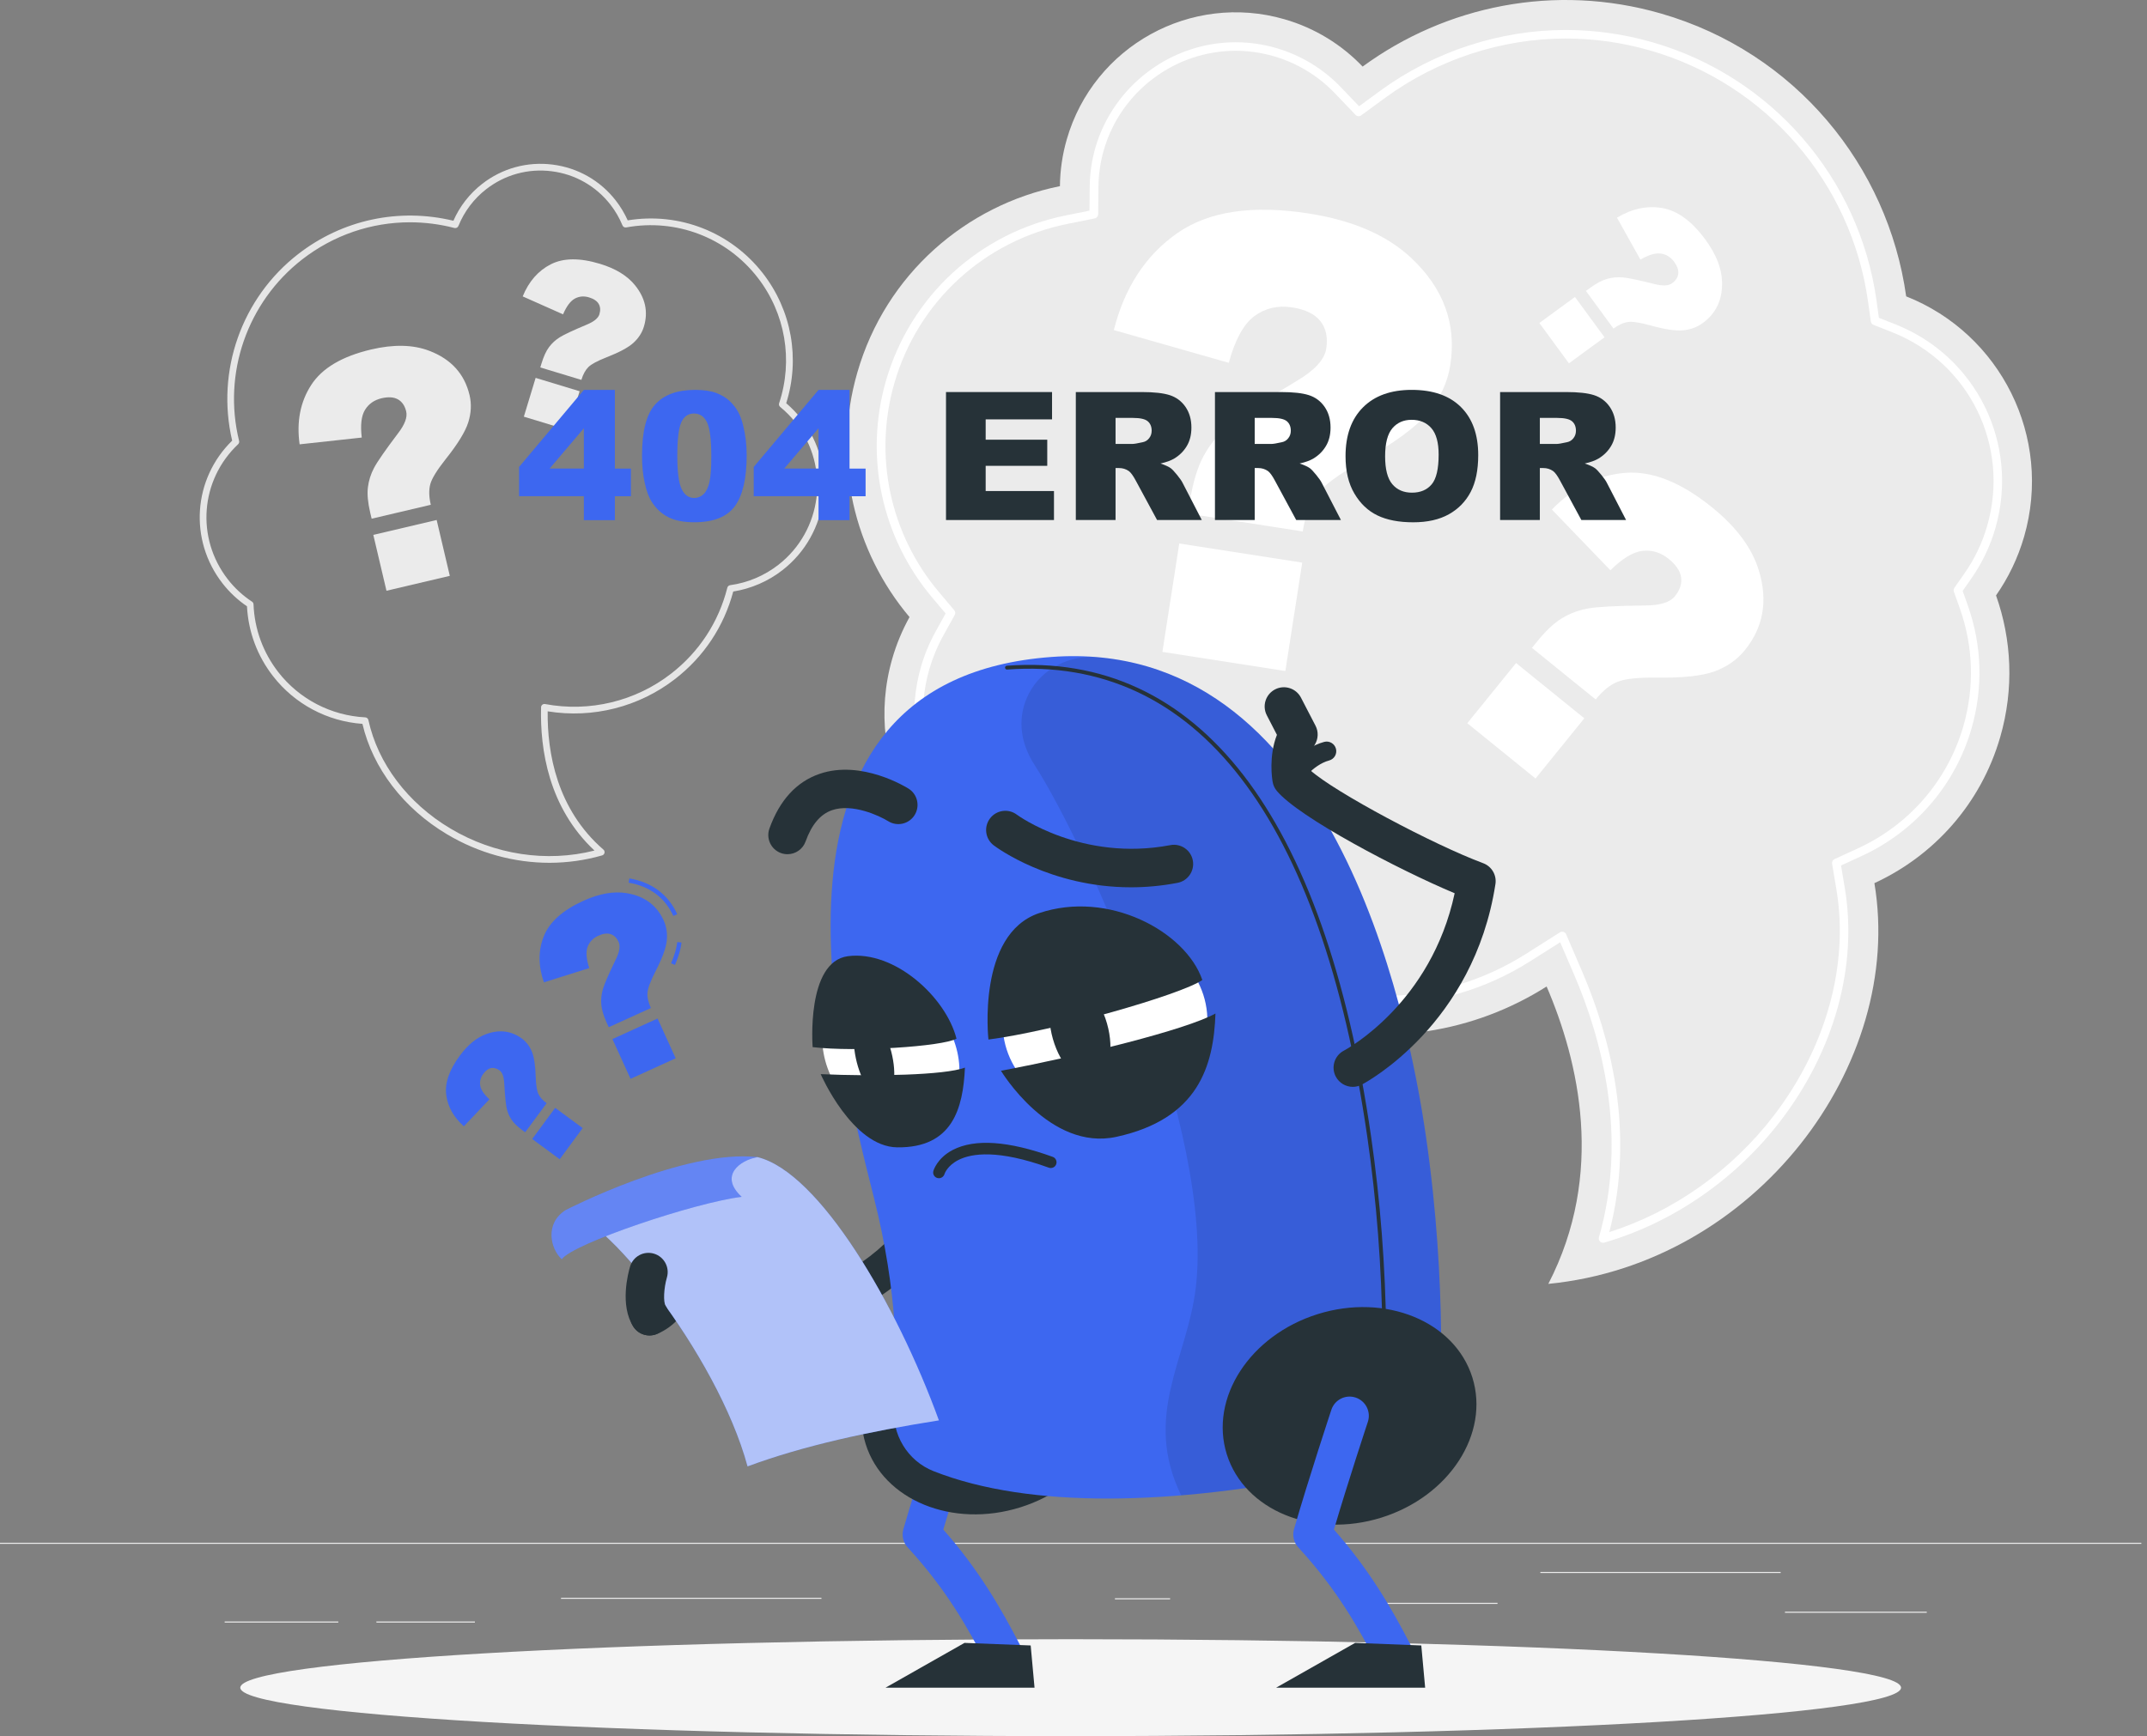 <svg width="361" height="292" viewBox="0 0 361 292" fill="none" xmlns="http://www.w3.org/2000/svg">
<rect x="0" y="0" width="361" height="292" fill="#808080" stroke="none"/>
<g clip-path="url(#clip0_3718_12702)">
<path d="M360.049 259.48H0V259.66H360.049V259.48Z" fill="#EBEBEB"/>
<path d="M323.973 271.074H300.123V271.254H323.973V271.074Z" fill="#EBEBEB"/>
<path d="M196.745 268.812H187.463V268.993H196.745V268.812Z" fill="#EBEBEB"/>
<path d="M251.796 269.576H232.253V269.756H251.796V269.576Z" fill="#EBEBEB"/>
<path d="M299.403 264.384H258.998V264.564H299.403V264.384Z" fill="#EBEBEB"/>
<path d="M56.881 272.716H37.776V272.896H56.881V272.716Z" fill="#EBEBEB"/>
<path d="M79.851 272.716H63.289V272.896H79.851V272.716Z" fill="#EBEBEB"/>
<path d="M138.122 268.727H94.333V268.907H138.122V268.727Z" fill="#EBEBEB"/>
<path d="M336.329 123.936C338.669 115.813 338.244 107.546 335.616 100.144C337.668 97.206 339.288 93.886 340.34 90.25C345.164 73.529 336.372 56.117 320.508 49.845C317.448 27.939 301.901 8.799 279.282 2.275C261.402 -2.881 243.061 0.993 229.113 11.197C225.621 7.546 221.156 4.731 215.957 3.233C200.273 -1.289 183.891 7.755 179.369 23.439C178.613 26.06 178.245 28.703 178.217 31.309C162.432 34.492 148.916 46.122 144.149 62.663C139.864 77.518 143.659 92.792 152.927 103.787C151.731 105.955 150.745 108.281 150.032 110.758C144.898 128.566 155.166 147.159 172.974 152.293C178.843 153.986 184.798 153.993 190.329 152.625C196.874 161.647 206.358 168.647 217.894 171.974C232.75 176.258 247.951 173.594 260.049 165.918C265.464 178.512 269.914 197.407 260.337 215.936C295.146 212.522 320.292 179.131 315.165 148.534C325.095 143.962 333.059 135.27 336.329 123.936Z" fill="#EBEBEB"/>
<path d="M269.547 209.022C269.36 209.022 269.172 208.95 269.036 208.814C268.848 208.626 268.776 208.36 268.848 208.101C273.752 191.02 269.28 174.645 264.672 163.915L262.331 158.479L257.334 161.647C249.794 166.436 241.117 168.963 232.253 168.963C227.882 168.963 223.518 168.344 219.277 167.12C209.174 164.203 200.569 158.162 194.39 149.65L192.395 146.899L189.097 147.72C184.258 148.923 179.167 148.829 174.35 147.44C167.034 145.33 160.978 140.498 157.291 133.83C153.611 127.162 152.747 119.464 154.857 112.14C155.447 110.095 156.275 108.101 157.319 106.214L158.997 103.175L156.758 100.525C148.217 90.393 145.301 76.755 148.966 64.045C153.071 49.823 164.65 39.166 179.189 36.235L183.185 35.428L183.229 31.352C183.25 29.134 183.574 26.938 184.186 24.821C187.218 14.401 196.903 7.107 207.748 7.107C210.038 7.107 212.328 7.431 214.553 8.072C218.708 9.274 222.481 11.557 225.462 14.675L228.516 17.872L232.08 15.265C241.103 8.669 252.171 5.04 263.26 5.04C268.186 5.04 273.104 5.739 277.886 7.121C297.868 12.882 312.637 29.927 315.518 50.543L315.921 53.452L318.658 54.532C332.339 59.94 339.584 74.695 335.501 88.852C334.629 91.862 333.283 94.685 331.49 97.256L330.006 99.38L330.87 101.828C333.254 108.533 333.463 115.698 331.49 122.539C328.753 132.015 322.035 139.821 313.055 143.954L309.555 145.567L310.189 149.369C312.378 162.425 308.447 176.683 299.402 188.492C291.87 198.329 281.342 205.609 269.748 208.994C269.684 209.015 269.612 209.022 269.547 209.022ZM262.67 156.707C262.742 156.707 262.814 156.714 262.886 156.736C263.088 156.801 263.253 156.945 263.332 157.139L266.004 163.354C270.598 174.033 275.041 190.206 270.591 207.229C281.4 203.78 291.186 196.853 298.264 187.614C307.064 176.121 310.895 162.266 308.778 149.607L308.05 145.265C308 144.941 308.166 144.631 308.461 144.494L312.465 142.651C321.07 138.69 327.5 131.216 330.121 122.142C332.008 115.59 331.807 108.734 329.524 102.311L328.53 99.517C328.451 99.301 328.487 99.056 328.616 98.862L330.316 96.428C332.023 93.987 333.304 91.301 334.125 88.449C337.999 75.012 331.13 61.006 318.139 55.872L315.014 54.64C314.776 54.547 314.603 54.331 314.567 54.072L314.099 50.745C311.298 30.69 296.932 14.106 277.497 8.504C272.838 7.157 268.049 6.48 263.26 6.48C252.473 6.48 241.708 10.016 232.944 16.425L228.868 19.406C228.573 19.622 228.17 19.586 227.925 19.32L224.433 15.669C221.624 12.731 218.074 10.585 214.164 9.454C212.069 8.849 209.915 8.54 207.755 8.54C197.544 8.54 188.428 15.402 185.598 25.232C185.022 27.226 184.719 29.293 184.698 31.374L184.647 36.033C184.64 36.371 184.402 36.667 184.071 36.732L179.498 37.653C165.485 40.476 154.331 50.745 150.378 64.448C146.849 76.697 149.65 89.832 157.888 99.596L160.445 102.628C160.639 102.858 160.668 103.182 160.524 103.442L158.601 106.912C157.607 108.705 156.823 110.599 156.261 112.544C154.259 119.493 155.08 126.802 158.572 133.131C162.072 139.461 167.818 144.048 174.767 146.057C179.34 147.375 184.172 147.461 188.766 146.323L192.539 145.387C192.82 145.315 193.123 145.423 193.296 145.661L195.578 148.808C201.562 157.06 209.901 162.914 219.694 165.737C223.806 166.925 228.04 167.523 232.274 167.523C240.865 167.523 249.269 165.068 256.585 160.43L262.295 156.808C262.396 156.75 262.533 156.707 262.67 156.707Z" fill="white"/>
<path d="M219.046 89.385L199.747 86.382L200.05 84.452C200.561 81.169 201.346 78.562 202.412 76.625C203.477 74.695 204.874 72.996 206.61 71.527C208.345 70.065 212.118 67.595 217.93 64.131C221.019 62.324 222.711 60.487 222.999 58.63C223.287 56.765 222.963 55.231 222.027 54.028C221.084 52.826 219.499 52.048 217.267 51.702C214.862 51.328 212.752 51.818 210.93 53.157C209.108 54.504 207.668 57.125 206.61 61.02L187.282 55.512C189.09 48.368 192.625 42.946 197.904 39.245C203.182 35.536 210.556 34.427 220.04 35.903C227.421 37.056 233.138 39.526 237.199 43.306C242.715 48.433 244.933 54.468 243.853 61.402C243.407 64.282 242.175 66.932 240.166 69.359C238.157 71.786 234.398 74.551 228.89 77.64C225.044 79.815 222.553 81.658 221.401 83.156C220.241 84.676 219.456 86.742 219.046 89.385ZM198.285 91.409L218.959 94.627L216.122 112.86L195.448 109.641L198.285 91.409Z" fill="white"/>
<path d="M268.3 117.642L257.585 108.965L258.457 107.892C259.933 106.07 261.337 104.752 262.677 103.953C264.009 103.153 265.47 102.613 267.048 102.332C268.625 102.052 271.807 101.886 276.582 101.836C279.109 101.828 280.794 101.31 281.63 100.273C282.465 99.236 282.81 98.185 282.666 97.119C282.522 96.053 281.824 95.016 280.585 94.008C279.253 92.928 277.791 92.474 276.2 92.647C274.609 92.82 272.801 93.907 270.778 95.916L260.934 85.698C264.57 81.982 268.653 79.923 273.19 79.534C277.727 79.145 282.623 81.082 287.887 85.345C291.985 88.665 294.598 92.201 295.736 95.952C297.284 101.036 296.5 105.508 293.374 109.361C292.078 110.959 290.386 112.14 288.305 112.911C286.217 113.681 282.94 114.034 278.483 113.969C275.365 113.933 273.19 114.171 271.951 114.682C270.706 115.186 269.489 116.173 268.3 117.642ZM254.914 111.514L266.392 120.81L258.19 130.935L246.712 121.638L254.914 111.514Z" fill="white"/>
<path d="M271.297 55.267L266.659 48.93L267.293 48.469C268.373 47.677 269.338 47.159 270.188 46.914C271.038 46.669 271.916 46.583 272.831 46.655C273.738 46.734 275.517 47.101 278.152 47.764C279.542 48.124 280.543 48.088 281.155 47.634C281.767 47.188 282.106 46.655 282.185 46.05C282.257 45.438 282.026 44.768 281.494 44.034C280.917 43.242 280.176 42.781 279.276 42.651C278.375 42.514 277.223 42.853 275.819 43.659L271.88 36.609C274.422 35.09 276.964 34.55 279.52 34.996C282.077 35.443 284.489 37.214 286.765 40.325C288.536 42.745 289.465 45.071 289.544 47.303C289.659 50.327 288.579 52.675 286.297 54.338C285.353 55.029 284.252 55.433 282.991 55.555C281.731 55.678 279.881 55.397 277.432 54.713C275.718 54.245 274.487 54.057 273.731 54.158C272.975 54.259 272.168 54.626 271.297 55.267ZM264.816 49.946L269.785 56.729L263.801 61.107L258.832 54.324L264.816 49.946Z" fill="white"/>
<path d="M92.417 145.114C86.462 145.114 80.471 143.486 75.163 140.318C67.854 135.961 62.691 129.214 60.941 121.746C55.008 121.322 49.542 118.405 45.899 113.71C43.256 110.311 41.751 106.264 41.528 101.973C39.965 100.907 38.582 99.611 37.416 98.12C31.734 90.811 32.447 80.55 39.036 74.112C36.292 62.403 40.62 50.125 50.118 42.744C57.571 36.955 67.062 34.917 76.236 37.128C77.302 34.694 78.966 32.562 81.068 30.928C84.445 28.299 88.651 27.147 92.9 27.68C97.148 28.213 100.936 30.366 103.557 33.75C104.349 34.773 105.012 35.882 105.544 37.063C114.207 35.644 122.884 39.029 128.278 45.978C133.103 52.185 134.557 60.322 132.195 67.818C133.139 68.625 133.995 69.518 134.744 70.483C140.872 78.368 139.447 89.774 131.554 95.902C129.149 97.774 126.298 99.006 123.288 99.488C121.718 105.364 118.355 110.441 113.537 114.178C107.46 118.902 99.676 120.875 92.086 119.637C92.007 126.629 93.634 136.112 101.461 142.896C101.62 143.033 101.685 143.241 101.641 143.443C101.598 143.645 101.447 143.81 101.245 143.868C98.379 144.696 95.398 145.106 92.417 145.114ZM68.935 37.387C62.432 37.387 56.088 39.533 50.803 43.637C41.571 50.817 37.409 62.799 40.203 74.162C40.253 74.357 40.188 74.566 40.044 74.71C33.664 80.73 32.915 90.494 38.302 97.429C39.447 98.905 40.822 100.172 42.377 101.195C42.529 101.296 42.622 101.461 42.629 101.648C42.788 105.803 44.228 109.735 46.777 113.026C50.313 117.577 55.649 120.357 61.417 120.652C61.669 120.666 61.885 120.846 61.942 121.098C63.534 128.422 68.56 135.075 75.74 139.353C83.142 143.767 91.906 145.092 99.956 143.054C92.23 135.824 90.79 126.017 90.977 118.952C90.984 118.787 91.056 118.628 91.186 118.528C91.315 118.427 91.481 118.384 91.647 118.412C99.128 119.817 106.855 117.952 112.853 113.292C117.563 109.627 120.832 104.637 122.294 98.847C122.352 98.624 122.539 98.459 122.762 98.422C125.707 98.019 128.508 96.838 130.863 95.009C138.258 89.263 139.598 78.569 133.851 71.174C133.074 70.173 132.174 69.251 131.18 68.438C131 68.286 130.928 68.041 131 67.826C133.405 60.589 132.051 52.682 127.378 46.669C122.15 39.943 113.689 36.717 105.292 38.251C105.026 38.301 104.767 38.157 104.666 37.913C104.155 36.667 103.478 35.5 102.657 34.442C100.216 31.302 96.694 29.293 92.748 28.803C88.802 28.306 84.892 29.379 81.752 31.82C79.678 33.434 78.058 35.572 77.079 38.006C76.971 38.273 76.683 38.409 76.416 38.345C73.932 37.704 71.419 37.387 68.935 37.387Z" fill="#E6E6E6"/>
<path d="M72.434 84.899L62.49 87.239L62.252 86.245C61.856 84.553 61.719 83.135 61.856 81.99C61.993 80.845 62.338 79.743 62.893 78.692C63.447 77.64 64.794 75.703 66.925 72.88C68.07 71.397 68.524 70.173 68.301 69.215C68.078 68.257 67.617 67.573 66.925 67.177C66.234 66.781 65.312 66.716 64.16 66.983C62.922 67.278 61.993 67.926 61.373 68.934C60.754 69.942 60.574 71.498 60.826 73.593L50.378 74.731C49.845 70.915 50.493 67.588 52.322 64.758C54.151 61.92 57.507 59.933 62.396 58.781C66.198 57.888 69.46 57.96 72.168 58.997C75.847 60.394 78.109 62.885 78.951 66.457C79.304 67.941 79.225 69.467 78.735 71.037C78.238 72.607 76.964 74.688 74.897 77.273C73.464 79.088 72.614 80.47 72.355 81.421C72.089 82.379 72.117 83.538 72.434 84.899ZM62.77 89.961L73.421 87.455L75.632 96.853L64.981 99.358L62.77 89.961Z" fill="#EBEBEB"/>
<path d="M97.753 63.894L90.847 61.799L91.056 61.107C91.416 59.934 91.834 59.019 92.323 58.371C92.813 57.716 93.411 57.168 94.124 56.722C94.837 56.276 96.342 55.57 98.646 54.605C99.87 54.101 100.583 53.517 100.785 52.855C100.986 52.193 100.95 51.609 100.669 51.12C100.389 50.63 99.849 50.263 99.049 50.018C98.192 49.759 97.393 49.823 96.659 50.219C95.924 50.615 95.261 51.501 94.671 52.869L87.888 49.852C88.917 47.332 90.495 45.532 92.612 44.451C94.736 43.371 97.487 43.343 100.878 44.372C103.521 45.172 105.48 46.374 106.769 47.973C108.519 50.133 109.015 52.452 108.266 54.936C107.957 55.966 107.366 56.873 106.509 57.658C105.653 58.443 104.133 59.257 101.958 60.106C100.439 60.704 99.431 61.244 98.934 61.734C98.437 62.231 98.041 62.951 97.753 63.894ZM90.062 63.556L97.458 65.802L95.478 72.326L88.082 70.08L90.062 63.556Z" fill="#EBEBEB"/>
<path d="M180.024 292C257.134 292 319.644 288.351 319.644 283.849C319.644 279.347 257.134 275.697 180.024 275.697C102.914 275.697 40.404 279.347 40.404 283.849C40.404 288.351 102.914 292 180.024 292Z" fill="#F5F5F5"/>
<path d="M113.495 162.295L112.832 162.015C113.43 160.61 113.768 159.437 113.876 158.443L114.589 158.522C114.481 159.588 114.121 160.819 113.495 162.295ZM113.214 154.05C111.817 150.983 109.217 149.046 105.703 148.455L105.826 147.742C109.592 148.376 112.371 150.457 113.869 153.755L113.214 154.05Z" fill="#3D67F0"/>
<path d="M109.441 169.539L102.355 172.765L102.031 172.06C101.484 170.857 101.174 169.813 101.102 168.934C101.03 168.056 101.131 167.185 101.383 166.32C101.642 165.456 102.355 163.807 103.536 161.381C104.17 160.099 104.328 159.119 104.018 158.435C103.709 157.751 103.262 157.312 102.686 157.118C102.11 156.923 101.412 157.01 100.591 157.384C99.705 157.787 99.115 158.414 98.798 159.256C98.488 160.106 98.582 161.294 99.079 162.821L91.453 165.219C90.488 162.446 90.481 159.868 91.431 157.478C92.374 155.087 94.592 153.099 98.07 151.515C100.778 150.284 103.226 149.852 105.408 150.226C108.368 150.723 110.427 152.25 111.587 154.799C112.069 155.857 112.242 157.01 112.105 158.255C111.968 159.501 111.32 161.244 110.161 163.483C109.362 165.053 108.93 166.205 108.872 166.961C108.807 167.71 109.002 168.567 109.441 169.539ZM102.974 174.76L110.564 171.303L113.61 177.993L106.02 181.45L102.974 174.76Z" fill="#3D67F0"/>
<path d="M91.914 185.548L88.306 190.437L87.816 190.077C86.981 189.465 86.376 188.875 85.994 188.299C85.613 187.73 85.346 187.096 85.195 186.405C85.044 185.713 84.907 184.316 84.785 182.221C84.727 181.105 84.468 180.378 83.993 180.032C83.517 179.686 83.049 179.557 82.581 179.636C82.113 179.722 81.674 180.046 81.256 180.615C80.81 181.227 80.637 181.875 80.745 182.574C80.853 183.272 81.371 184.043 82.293 184.893L77.994 189.436C76.28 187.91 75.294 186.153 75.034 184.165C74.768 182.178 75.524 179.981 77.296 177.576C78.671 175.704 80.176 174.48 81.803 173.904C84.007 173.119 85.994 173.378 87.751 174.674C88.479 175.214 89.033 175.935 89.415 176.835C89.796 177.735 90.02 179.175 90.077 181.134C90.128 182.509 90.272 183.46 90.524 183.992C90.783 184.547 91.244 185.058 91.914 185.548ZM89.487 191.568L93.347 186.326L97.97 189.732L94.11 194.974L89.487 191.568Z" fill="#3D67F0"/>
<path d="M168.568 281.257C167.401 281.257 166.271 280.623 165.695 279.514C162.8 273.926 159.164 267.366 152.625 260.266C151.862 259.438 151.581 258.264 151.898 257.184C154.324 248.752 158.141 237.223 158.177 237.108C158.739 235.415 160.568 234.494 162.26 235.055C163.952 235.617 164.874 237.446 164.312 239.138C164.276 239.246 160.993 249.176 158.609 257.256C164.622 264.075 168.33 270.549 171.441 276.547C172.262 278.132 171.643 280.083 170.059 280.897C169.576 281.142 169.065 281.257 168.568 281.257Z" fill="#3D67F0"/>
<path d="M173.948 283.849H148.896L162.174 276.316L173.3 276.748L173.948 283.849Z" fill="#263238"/>
<path d="M171.547 253.522C182.95 249.958 189.8 239.406 186.846 229.954C183.892 220.502 172.253 215.729 160.85 219.292C149.446 222.856 142.597 233.408 145.551 242.86C148.505 252.312 160.144 257.085 171.547 253.522Z" fill="#263238"/>
<path d="M109.203 224.613C107.936 224.613 106.733 223.864 106.215 222.619C105.531 220.97 106.316 219.083 107.965 218.399C109.844 217.621 110.103 215.706 110.103 215.684C110.24 214.244 111.32 213.063 112.746 212.804C113.517 212.667 114.258 212.444 115.123 212.199C119.501 210.917 124.916 209.333 141.989 214.114C158.825 204.695 159.02 187.039 159.02 186.275C159.02 184.497 160.46 183.042 162.239 183.042C162.239 183.042 162.246 183.042 162.253 183.042C164.024 183.042 165.472 184.468 165.479 186.246C165.486 187.183 165.378 209.347 143.847 220.451C143.113 220.833 142.263 220.912 141.471 220.682C125.204 215.979 120.617 217.319 116.937 218.399C116.613 218.492 116.282 218.593 115.943 218.687C115.144 220.739 113.488 223.108 110.442 224.368C110.039 224.534 109.621 224.613 109.203 224.613Z" fill="#263238"/>
<path d="M146.959 201.506C140.83 177.152 124.506 114.33 176.821 110.492C223.757 107.05 236.64 169.519 239.765 191.165C241.587 203.781 242.206 215.216 242.307 224.16C242.444 235.689 234.342 245.633 223.037 247.93C197.466 253.122 173.264 253.864 156.968 247.433C152.561 245.691 149.897 241.205 150.321 236.488C150.955 229.481 150.969 217.448 146.959 201.506Z" fill="#3D67F0"/>
<path opacity="0.1" d="M239.764 191.158C236.812 170.765 225.204 114.079 184.561 110.536C179.83 110.125 175.164 112.451 172.989 116.671C171.175 120.185 171.232 124.441 173.947 128.653C182.905 142.544 204.27 190.553 201.044 216.714C199.575 228.618 192.108 238.123 198.603 251.502C206.445 250.854 214.668 249.637 223.043 247.931C234.349 245.641 242.45 235.696 242.313 224.16C242.205 215.217 241.593 203.774 239.764 191.158Z" fill="black"/>
<path d="M232.765 224.477C232.585 224.477 232.441 224.333 232.441 224.16C232.312 213.035 231.455 201.945 229.899 191.208C222.122 137.453 201.182 110.262 169.339 112.61C169.166 112.631 169.008 112.487 168.993 112.314C168.979 112.134 169.116 111.983 169.288 111.969C201.513 109.592 222.698 136.971 230.533 191.122C232.088 201.887 232.945 213.006 233.082 224.16C233.089 224.333 232.945 224.477 232.765 224.477Z" fill="#263238"/>
<path d="M232.268 255.247C243.671 251.683 250.521 241.132 247.567 231.68C244.613 222.228 232.974 217.454 221.57 221.018C210.167 224.582 203.318 235.133 206.272 244.585C209.225 254.037 220.864 258.811 232.268 255.247Z" fill="#263238"/>
<path d="M234.249 281.257C233.082 281.257 231.952 280.623 231.375 279.514C228.481 273.926 224.844 267.366 218.306 260.266C217.542 259.438 217.262 258.264 217.578 257.184C220.005 248.752 223.822 237.223 223.858 237.108C224.419 235.415 226.241 234.494 227.941 235.055C229.633 235.617 230.555 237.446 229.993 239.138C229.957 239.246 226.673 249.176 224.29 257.256C230.303 264.075 234.011 270.549 237.122 276.547C237.943 278.132 237.324 280.083 235.739 280.897C235.25 281.142 234.746 281.257 234.249 281.257Z" fill="#3D67F0"/>
<path d="M227.465 182.797C226.306 182.797 225.182 182.171 224.599 181.069C223.771 179.492 224.376 177.541 225.953 176.713C226.572 176.381 240.636 168.698 244.589 150.235C235.213 146.31 218.363 137.46 214.676 133.01C214.316 132.578 214.078 132.059 213.985 131.512C213.898 131.03 213.293 127.206 214.705 123.591L213.005 120.307C212.184 118.723 212.804 116.772 214.388 115.951C215.972 115.13 217.924 115.749 218.745 117.333L221.193 122.057C221.719 123.065 221.668 124.282 221.07 125.247C220.3 126.493 220.199 128.315 220.264 129.503C224.412 133.255 241.176 142.133 249.378 145.179C250.818 145.712 251.682 147.189 251.444 148.701C247.793 172.298 229.74 182.02 228.97 182.423C228.48 182.675 227.969 182.797 227.465 182.797Z" fill="#263238"/>
<path d="M217.161 132.563C216.858 132.563 216.548 132.477 216.275 132.297C215.526 131.807 215.317 130.806 215.807 130.064C215.915 129.892 218.586 125.866 222.648 124.779C223.505 124.548 224.397 125.06 224.628 125.924C224.858 126.788 224.347 127.674 223.483 127.904C220.646 128.667 218.529 131.807 218.507 131.836C218.205 132.304 217.686 132.563 217.161 132.563Z" fill="#263238"/>
<path d="M239.627 283.849H214.575L227.854 276.316L238.979 276.748L239.627 283.849Z" fill="#263238"/>
<path d="M187.167 187.364C196.643 186.525 203.712 178.931 202.957 170.402C202.202 161.873 193.908 155.639 184.432 156.478C174.956 157.317 167.887 164.911 168.642 173.44C169.397 181.969 177.691 188.203 187.167 187.364Z" fill="white"/>
<path d="M183.945 181.728C186.458 181.012 187.439 176.723 186.135 172.149C184.832 167.575 181.738 164.447 179.226 165.163C176.713 165.879 175.732 170.167 177.036 174.742C178.339 179.316 181.432 182.444 183.945 181.728Z" fill="#263238"/>
<path d="M166.199 174.84C177.073 173.443 198.611 167.301 202.161 164.824C199.36 156.644 186.347 149.644 174.703 153.583C164.204 157.14 166.199 174.84 166.199 174.84Z" fill="#263238"/>
<path d="M168.309 180.097C181.803 177.533 199.352 173.227 204.371 170.462C204.061 179.269 201.505 188.191 187.722 191.201C176.467 193.671 168.309 180.097 168.309 180.097Z" fill="#263238"/>
<path d="M157.192 188.56C162.075 185.33 162.718 177.702 158.63 171.523C154.542 165.343 147.27 162.953 142.387 166.183C137.505 169.414 136.861 177.041 140.95 183.221C145.038 189.4 152.31 191.79 157.192 188.56Z" fill="white"/>
<path d="M150.026 177.591C150.847 181.451 150.141 184.669 148.449 184.777C146.756 184.893 144.719 181.854 143.905 177.994C143.084 174.134 143.79 170.916 145.482 170.807C147.167 170.699 149.205 173.731 150.026 177.591Z" fill="#263238"/>
<path d="M136.64 176.115C143.934 176.979 158.423 176.014 160.828 174.696C159.049 167.711 150.422 159.812 142.58 160.82C135.509 161.742 136.64 176.115 136.64 176.115Z" fill="#263238"/>
<path d="M137.993 180.658C147.059 181.068 158.854 180.838 162.246 179.563C161.936 186.484 160.122 193.08 150.861 192.972C143.293 192.885 137.993 180.658 137.993 180.658Z" fill="#263238"/>
<path d="M190.171 149.234C176.568 149.234 167.531 142.515 167.085 142.177C165.666 141.097 165.385 139.073 166.465 137.648C167.538 136.229 169.562 135.948 170.98 137.021C171.139 137.136 181.875 144.971 196.789 142.141C198.546 141.81 200.231 142.962 200.562 144.712C200.893 146.462 199.741 148.154 197.991 148.485C195.248 149.011 192.634 149.234 190.171 149.234Z" fill="#263238"/>
<path d="M132.413 143.668C132.053 143.668 131.678 143.61 131.318 143.48C129.64 142.875 128.769 141.025 129.374 139.347C131.088 134.58 133.925 131.483 137.813 130.151C144.863 127.725 152.453 132.441 152.77 132.643C154.275 133.593 154.728 135.588 153.778 137.1C152.827 138.605 150.84 139.059 149.328 138.108C147.859 137.194 143.3 135.077 139.894 136.265C137.936 136.949 136.481 138.67 135.451 141.529C134.976 142.847 133.738 143.668 132.413 143.668Z" fill="#263238"/>
<path d="M157.868 198.164C157.781 198.164 157.688 198.15 157.601 198.128C157.09 197.977 156.795 197.459 156.939 196.947C156.96 196.861 157.572 194.765 160.222 193.397C163.931 191.489 169.577 191.885 177.008 194.571C177.512 194.751 177.771 195.313 177.591 195.81C177.411 196.314 176.857 196.573 176.353 196.393C167.834 193.304 163.405 193.973 161.195 195.075C159.265 196.04 158.825 197.415 158.804 197.473C158.674 197.891 158.285 198.164 157.868 198.164Z" fill="#263238"/>
<path d="M127.371 194.614C108.577 196.299 95.118 204.084 95.118 204.084C100.685 203.032 120.581 227.652 125.694 246.634C135.127 243.134 146.13 240.751 157.868 238.893C150.76 219.328 137.762 197.156 127.371 194.614Z" fill="#3D67F0"/>
<path opacity="0.6" d="M127.371 194.614C108.577 196.299 95.118 204.084 95.118 204.084C100.685 203.032 120.581 227.652 125.694 246.634C135.127 243.134 146.13 240.751 157.868 238.893C150.76 219.328 137.762 197.156 127.371 194.614Z" fill="white"/>
<path d="M127.371 194.614C115.072 193.225 95.104 203.522 95.104 203.522C91.568 205.776 92.526 210.01 94.456 211.796C96.306 209.139 116.944 202.226 124.707 201.297C120.847 197.725 124.433 195.133 127.371 194.614Z" fill="#3D67F0"/>
<path opacity="0.2" d="M127.371 194.614C115.072 193.225 95.104 203.522 95.104 203.522C91.568 205.776 92.526 210.01 94.456 211.796C96.306 209.139 116.944 202.226 124.707 201.297C120.847 197.725 124.433 195.133 127.371 194.614Z" fill="white"/>
<path d="M109.21 224.613C108.152 224.613 107.122 224.095 106.503 223.144C104.162 219.558 105.624 214.078 105.941 213.02C106.452 211.313 108.252 210.341 109.959 210.852C111.666 211.363 112.638 213.156 112.134 214.863C111.608 216.67 111.5 218.982 111.918 219.616C112.89 221.106 112.472 223.108 110.974 224.088C110.427 224.448 109.815 224.613 109.21 224.613Z" fill="#263238"/>
<path d="M98.171 83.453H87.276V78.535L98.171 65.58H103.385V78.816H106.085V83.46H103.385V87.486H98.171V83.453ZM98.171 78.808V72.032L92.411 78.808H98.171Z" fill="#3D67F0"/>
<path d="M137.628 83.452H126.733V78.534L137.628 65.579H142.842V78.814H145.542V83.459H142.842V87.484H137.628V83.452ZM137.628 78.807V72.031L131.868 78.807H137.628Z" fill="#3D67F0"/>
<path d="M107.95 76.619C107.95 72.528 108.685 69.662 110.161 68.028C111.637 66.393 113.877 65.572 116.894 65.572C118.341 65.572 119.529 65.752 120.466 66.105C121.394 66.465 122.158 66.926 122.741 67.502C123.331 68.078 123.792 68.676 124.131 69.31C124.469 69.943 124.743 70.678 124.945 71.52C125.348 73.126 125.549 74.797 125.549 76.547C125.549 80.45 124.887 83.316 123.569 85.123C122.244 86.938 119.969 87.838 116.743 87.838C114.928 87.838 113.466 87.55 112.35 86.974C111.234 86.397 110.319 85.548 109.606 84.432C109.088 83.639 108.685 82.552 108.397 81.177C108.094 79.801 107.95 78.282 107.95 76.619ZM113.884 76.633C113.884 79.377 114.129 81.249 114.611 82.25C115.094 83.251 115.799 83.755 116.721 83.755C117.326 83.755 117.852 83.539 118.298 83.114C118.744 82.689 119.069 82.012 119.285 81.098C119.493 80.176 119.601 78.743 119.601 76.791C119.601 73.933 119.357 72.01 118.874 71.023C118.392 70.037 117.664 69.547 116.692 69.547C115.706 69.547 114.986 70.051 114.546 71.052C114.107 72.06 113.884 73.918 113.884 76.633Z" fill="#3D67F0"/>
<path d="M159.063 65.939H176.893V70.534H165.732V73.954H176.087V78.347H165.732V82.588H177.217V87.463H159.063V65.939Z" fill="#263238"/>
<path d="M180.89 87.47V65.939H191.979C194.039 65.939 195.608 66.112 196.696 66.465C197.783 66.818 198.662 67.473 199.324 68.424C199.987 69.382 200.325 70.541 200.325 71.909C200.325 73.104 200.073 74.134 199.562 74.998C199.051 75.862 198.352 76.568 197.459 77.108C196.89 77.454 196.113 77.735 195.126 77.958C195.918 78.224 196.494 78.491 196.854 78.75C197.099 78.93 197.452 79.305 197.92 79.881C198.388 80.457 198.698 80.903 198.849 81.22L202.068 87.456H194.55L190.993 80.874C190.539 80.025 190.143 79.47 189.79 79.218C189.308 78.887 188.768 78.721 188.163 78.721H187.572V87.463H180.89V87.47ZM187.572 74.667H190.381C190.683 74.667 191.273 74.566 192.145 74.372C192.584 74.285 192.944 74.062 193.225 73.695C193.506 73.335 193.643 72.917 193.643 72.449C193.643 71.758 193.419 71.218 192.98 70.85C192.541 70.476 191.713 70.289 190.496 70.289H187.572V74.667Z" fill="#263238"/>
<path d="M204.285 87.47V65.939H215.375C217.434 65.939 219.004 66.112 220.091 66.465C221.179 66.818 222.057 67.473 222.72 68.424C223.382 69.382 223.721 70.541 223.721 71.909C223.721 73.104 223.469 74.134 222.957 74.998C222.446 75.862 221.748 76.568 220.855 77.108C220.286 77.454 219.508 77.735 218.521 77.958C219.314 78.224 219.89 78.491 220.25 78.75C220.495 78.93 220.847 79.305 221.315 79.881C221.784 80.457 222.093 80.903 222.244 81.22L225.463 87.456H217.945L214.388 80.874C213.934 80.025 213.538 79.47 213.186 79.218C212.703 78.887 212.163 78.721 211.558 78.721H210.968V87.463H204.285V87.47ZM210.968 74.667H213.776C214.078 74.667 214.669 74.566 215.54 74.372C215.98 74.285 216.34 74.062 216.62 73.695C216.901 73.335 217.038 72.917 217.038 72.449C217.038 71.758 216.815 71.218 216.376 70.85C215.936 70.476 215.108 70.289 213.891 70.289H210.968V74.667Z" fill="#263238"/>
<path d="M226.241 76.719C226.241 73.205 227.221 70.469 229.179 68.51C231.138 66.552 233.867 65.572 237.36 65.572C240.946 65.572 243.704 66.537 245.641 68.46C247.578 70.382 248.55 73.083 248.55 76.547C248.55 79.06 248.125 81.126 247.282 82.739C246.433 84.352 245.209 85.605 243.61 86.498C242.011 87.391 240.017 87.845 237.626 87.845C235.199 87.845 233.19 87.456 231.599 86.686C230.007 85.915 228.718 84.691 227.732 83.013C226.738 81.335 226.241 79.24 226.241 76.719ZM232.895 76.748C232.895 78.923 233.298 80.486 234.105 81.436C234.911 82.387 236.013 82.862 237.403 82.862C238.836 82.862 239.937 82.394 240.722 81.465C241.507 80.536 241.896 78.865 241.896 76.453C241.896 74.43 241.486 72.946 240.672 72.01C239.851 71.074 238.742 70.606 237.345 70.606C236.006 70.606 234.926 71.081 234.112 72.032C233.305 72.989 232.895 74.559 232.895 76.748Z" fill="#263238"/>
<path d="M252.229 87.47V65.939H263.319C265.379 65.939 266.948 66.112 268.036 66.465C269.123 66.818 270.002 67.473 270.664 68.424C271.327 69.382 271.665 70.541 271.665 71.909C271.665 73.104 271.413 74.134 270.902 74.998C270.39 75.862 269.692 76.568 268.799 77.108C268.23 77.454 267.452 77.735 266.466 77.958C267.258 78.224 267.834 78.491 268.194 78.75C268.439 78.93 268.792 79.305 269.26 79.881C269.728 80.457 270.038 80.903 270.189 81.22L273.408 87.456H265.89L262.332 80.874C261.879 80.025 261.483 79.47 261.13 79.218C260.647 78.887 260.107 78.721 259.502 78.721H258.912V87.463H252.229V87.47ZM258.912 74.667H261.72C262.023 74.667 262.613 74.566 263.485 74.372C263.924 74.285 264.284 74.062 264.565 73.695C264.846 73.335 264.982 72.917 264.982 72.449C264.982 71.758 264.759 71.218 264.32 70.85C263.881 70.476 263.053 70.289 261.836 70.289H258.912V74.667Z" fill="#263238"/>
</g>
<defs>
<clipPath id="clip0_3718_12702">
<rect width="360.049" height="292" fill="white"/>
</clipPath>
</defs>
</svg>
